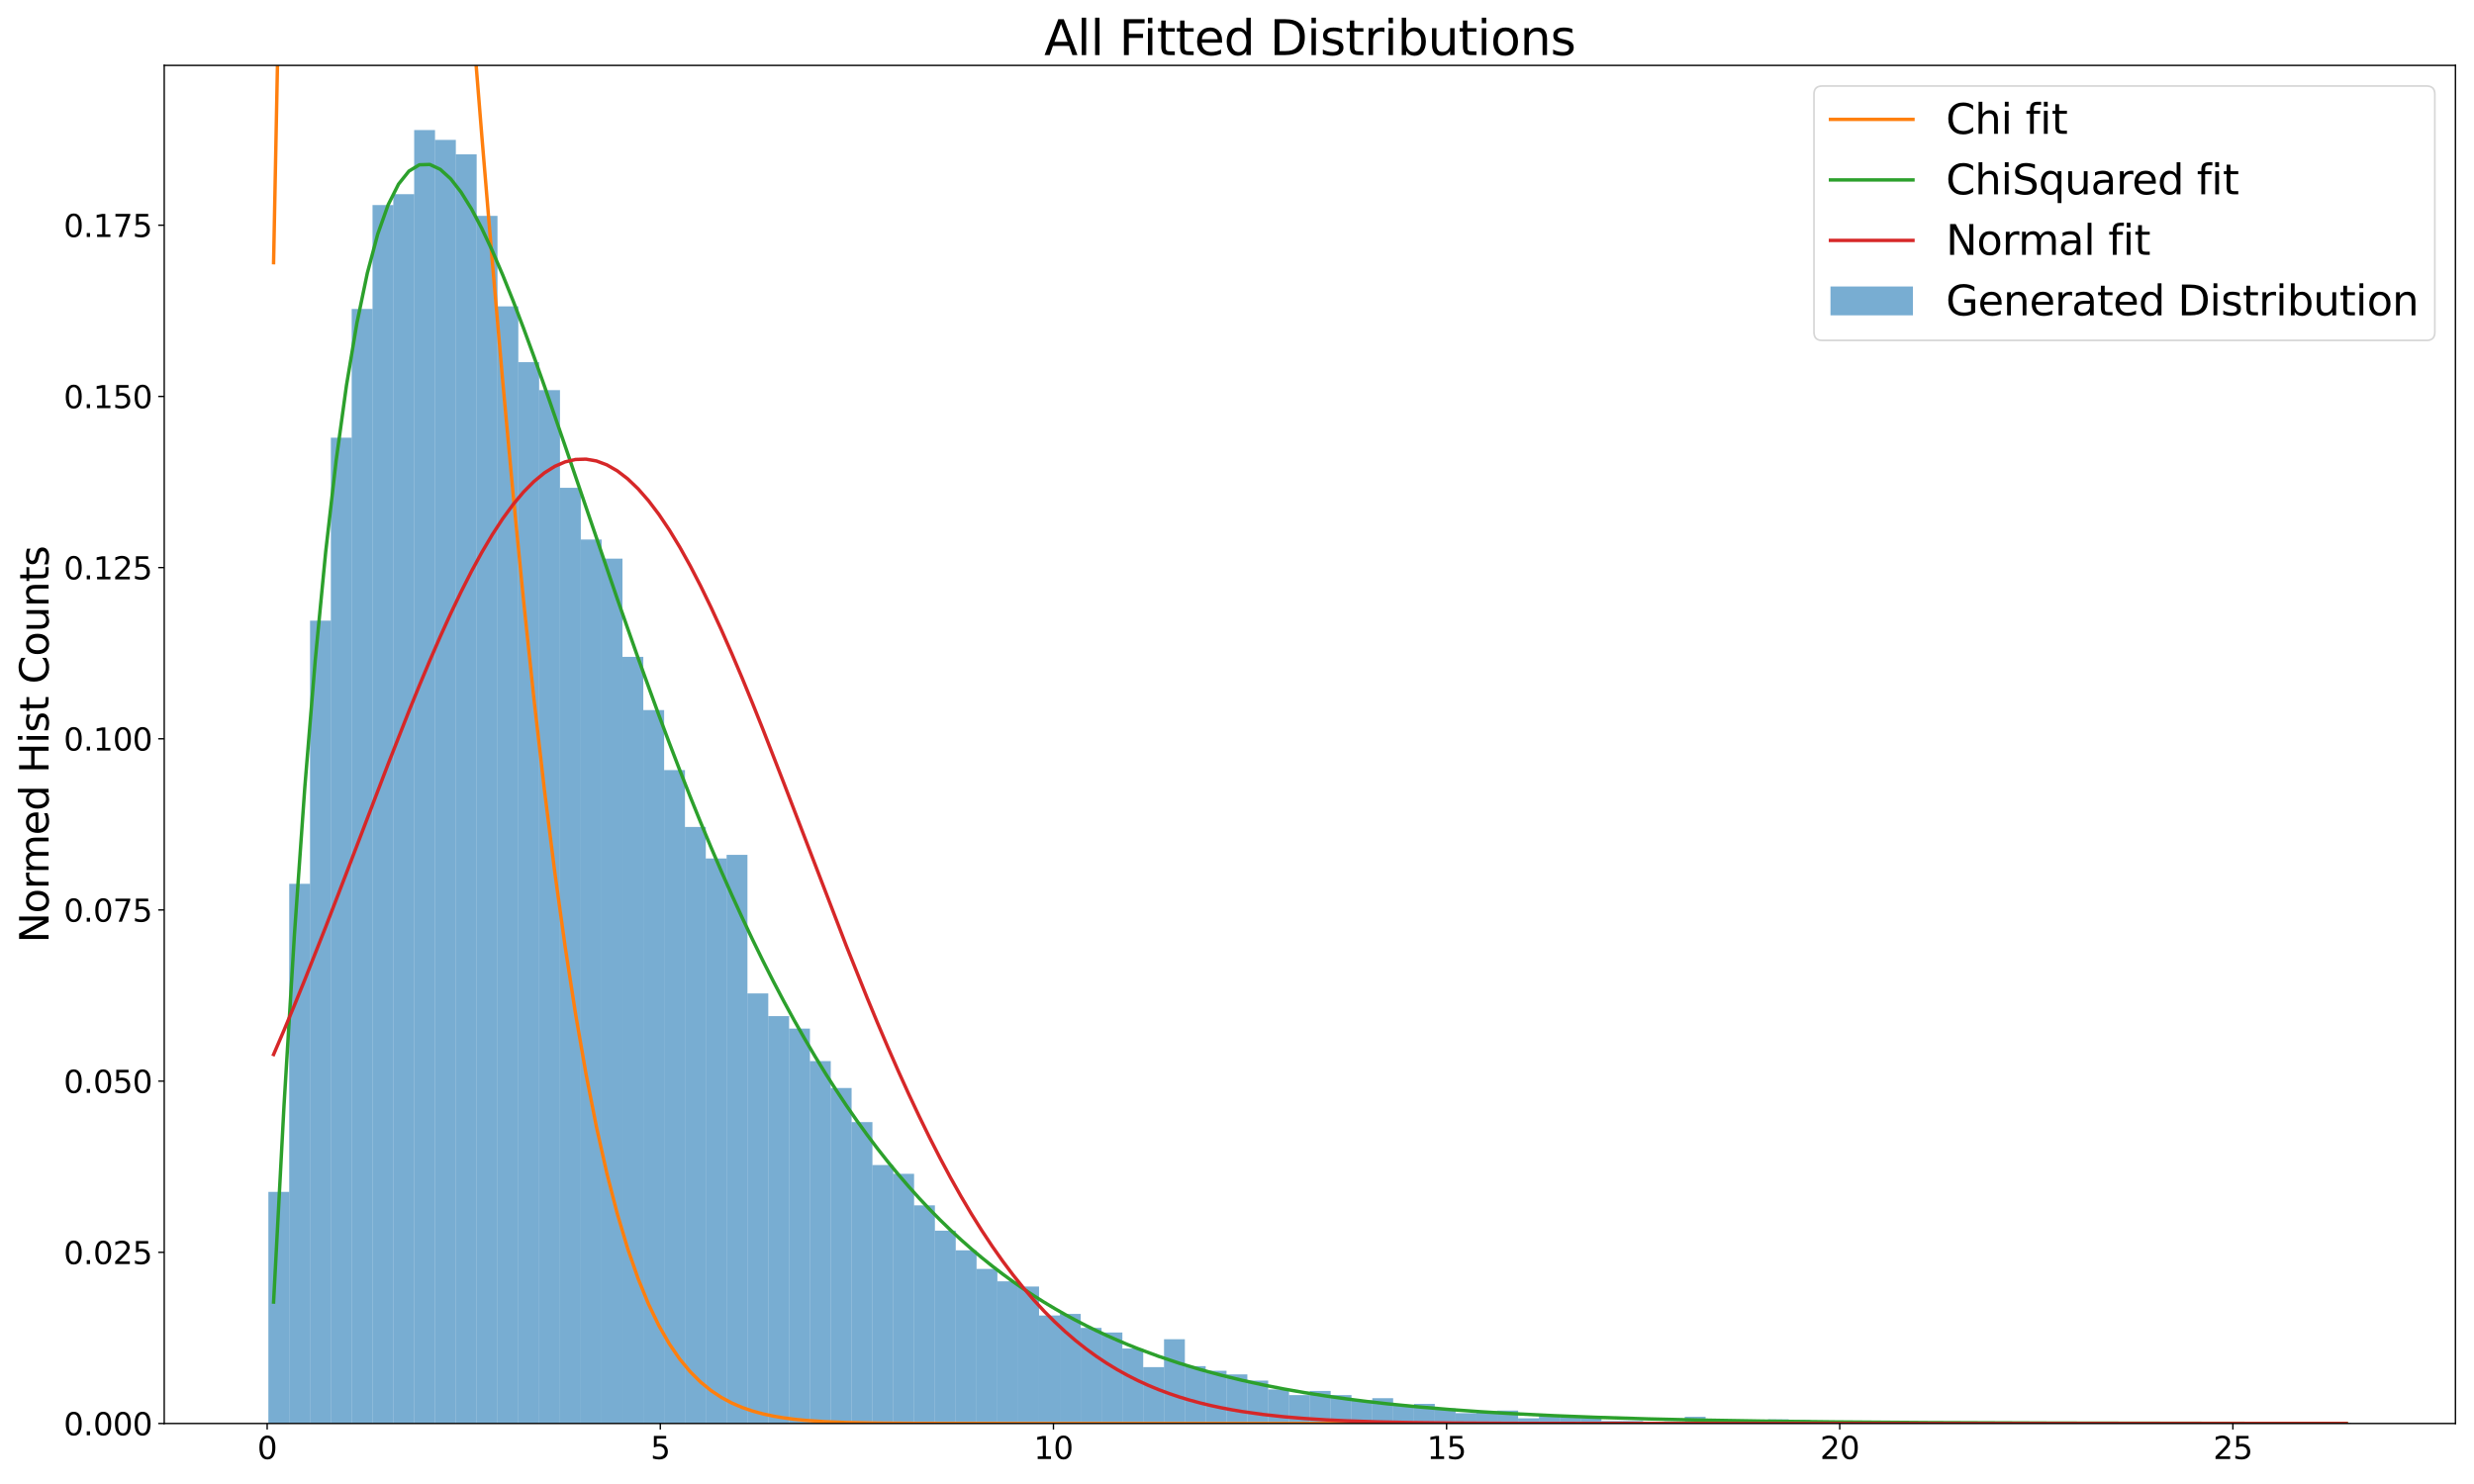 <?xml version="1.0" encoding="utf-8" standalone="no"?>
<!DOCTYPE svg PUBLIC "-//W3C//DTD SVG 1.1//EN"
  "http://www.w3.org/Graphics/SVG/1.1/DTD/svg11.dtd">
<svg height="864pt" version="1.1" viewBox="0 0 1440 864" width="1440pt" xmlns="http://www.w3.org/2000/svg" xmlns:xlink="http://www.w3.org/1999/xlink">
 <defs>
  <style type="text/css">*{stroke-linecap:butt;stroke-linejoin:round;}</style>
 </defs>
 <g id="figure_1">
  <g id="patch_1">
   <path d="M 0 864 
L 1440 864 
L 1440 0 
L 0 0 
z
" style="fill:#ffffff;"/>
  </g>
  <g id="axes_1">
   <g id="patch_2">
    <path d="M 95.59 828.779 
L 1429.2 828.779 
L 1429.2 38.076 
L 95.59 38.076 
z
" style="fill:#ffffff;"/>
   </g>
   <g id="patch_3">
    <path clip-path="url(#pb90d2d8efc)" d="M 156.209 828.779 
L 168.333 828.779 
L 168.333 693.94 
L 156.209 693.94 
z
" style="fill:#1f77b4;opacity:0.6;"/>
   </g>
   <g id="patch_4">
    <path clip-path="url(#pb90d2d8efc)" d="M 168.333 828.779 
L 180.456 828.779 
L 180.456 514.557 
L 168.333 514.557 
z
" style="fill:#1f77b4;opacity:0.6;"/>
   </g>
   <g id="patch_5">
    <path clip-path="url(#pb90d2d8efc)" d="M 180.456 828.779 
L 192.58 828.779 
L 192.58 361.358 
L 180.456 361.358 
z
" style="fill:#1f77b4;opacity:0.6;"/>
   </g>
   <g id="patch_6">
    <path clip-path="url(#pb90d2d8efc)" d="M 192.58 828.779 
L 204.704 828.779 
L 204.704 254.811 
L 192.58 254.811 
z
" style="fill:#1f77b4;opacity:0.6;"/>
   </g>
   <g id="patch_7">
    <path clip-path="url(#pb90d2d8efc)" d="M 204.704 828.779 
L 216.828 828.779 
L 216.828 179.867 
L 204.704 179.867 
z
" style="fill:#1f77b4;opacity:0.6;"/>
   </g>
   <g id="patch_8">
    <path clip-path="url(#pb90d2d8efc)" d="M 216.828 828.779 
L 228.951 828.779 
L 228.951 119.37 
L 216.828 119.37 
z
" style="fill:#1f77b4;opacity:0.6;"/>
   </g>
   <g id="patch_9">
    <path clip-path="url(#pb90d2d8efc)" d="M 228.951 828.779 
L 241.075 828.779 
L 241.075 113.05 
L 228.951 113.05 
z
" style="fill:#1f77b4;opacity:0.6;"/>
   </g>
   <g id="patch_10">
    <path clip-path="url(#pb90d2d8efc)" d="M 241.075 828.779 
L 253.199 828.779 
L 253.199 75.728 
L 241.075 75.728 
z
" style="fill:#1f77b4;opacity:0.6;"/>
   </g>
   <g id="patch_11">
    <path clip-path="url(#pb90d2d8efc)" d="M 253.199 828.779 
L 265.322 828.779 
L 265.322 81.447 
L 253.199 81.447 
z
" style="fill:#1f77b4;opacity:0.6;"/>
   </g>
   <g id="patch_12">
    <path clip-path="url(#pb90d2d8efc)" d="M 265.322 828.779 
L 277.446 828.779 
L 277.446 89.874 
L 265.322 89.874 
z
" style="fill:#1f77b4;opacity:0.6;"/>
   </g>
   <g id="patch_13">
    <path clip-path="url(#pb90d2d8efc)" d="M 277.446 828.779 
L 289.57 828.779 
L 289.57 125.691 
L 277.446 125.691 
z
" style="fill:#1f77b4;opacity:0.6;"/>
   </g>
   <g id="patch_14">
    <path clip-path="url(#pb90d2d8efc)" d="M 289.57 828.779 
L 301.694 828.779 
L 301.694 178.362 
L 289.57 178.362 
z
" style="fill:#1f77b4;opacity:0.6;"/>
   </g>
   <g id="patch_15">
    <path clip-path="url(#pb90d2d8efc)" d="M 301.694 828.779 
L 313.817 828.779 
L 313.817 210.868 
L 301.694 210.868 
z
" style="fill:#1f77b4;opacity:0.6;"/>
   </g>
   <g id="patch_16">
    <path clip-path="url(#pb90d2d8efc)" d="M 313.817 828.779 
L 325.941 828.779 
L 325.941 227.121 
L 313.817 227.121 
z
" style="fill:#1f77b4;opacity:0.6;"/>
   </g>
   <g id="patch_17">
    <path clip-path="url(#pb90d2d8efc)" d="M 325.941 828.779 
L 338.065 828.779 
L 338.065 284.006 
L 325.941 284.006 
z
" style="fill:#1f77b4;opacity:0.6;"/>
   </g>
   <g id="patch_18">
    <path clip-path="url(#pb90d2d8efc)" d="M 338.065 828.779 
L 350.189 828.779 
L 350.189 314.104 
L 338.065 314.104 
z
" style="fill:#1f77b4;opacity:0.6;"/>
   </g>
   <g id="patch_19">
    <path clip-path="url(#pb90d2d8efc)" d="M 350.189 828.779 
L 362.312 828.779 
L 362.312 325.24 
L 350.189 325.24 
z
" style="fill:#1f77b4;opacity:0.6;"/>
   </g>
   <g id="patch_20">
    <path clip-path="url(#pb90d2d8efc)" d="M 362.312 828.779 
L 374.436 828.779 
L 374.436 382.426 
L 362.312 382.426 
z
" style="fill:#1f77b4;opacity:0.6;"/>
   </g>
   <g id="patch_21">
    <path clip-path="url(#pb90d2d8efc)" d="M 374.436 828.779 
L 386.56 828.779 
L 386.56 413.427 
L 374.436 413.427 
z
" style="fill:#1f77b4;opacity:0.6;"/>
   </g>
   <g id="patch_22">
    <path clip-path="url(#pb90d2d8efc)" d="M 386.56 828.779 
L 398.683 828.779 
L 398.683 448.341 
L 386.56 448.341 
z
" style="fill:#1f77b4;opacity:0.6;"/>
   </g>
   <g id="patch_23">
    <path clip-path="url(#pb90d2d8efc)" d="M 398.683 828.779 
L 410.807 828.779 
L 410.807 481.449 
L 398.683 481.449 
z
" style="fill:#1f77b4;opacity:0.6;"/>
   </g>
   <g id="patch_24">
    <path clip-path="url(#pb90d2d8efc)" d="M 410.807 828.779 
L 422.931 828.779 
L 422.931 499.809 
L 410.807 499.809 
z
" style="fill:#1f77b4;opacity:0.6;"/>
   </g>
   <g id="patch_25">
    <path clip-path="url(#pb90d2d8efc)" d="M 422.931 828.779 
L 435.055 828.779 
L 435.055 497.702 
L 422.931 497.702 
z
" style="fill:#1f77b4;opacity:0.6;"/>
   </g>
   <g id="patch_26">
    <path clip-path="url(#pb90d2d8efc)" d="M 435.055 828.779 
L 447.178 828.779 
L 447.178 578.364 
L 435.055 578.364 
z
" style="fill:#1f77b4;opacity:0.6;"/>
   </g>
   <g id="patch_27">
    <path clip-path="url(#pb90d2d8efc)" d="M 447.178 828.779 
L 459.302 828.779 
L 459.302 591.607 
L 447.178 591.607 
z
" style="fill:#1f77b4;opacity:0.6;"/>
   </g>
   <g id="patch_28">
    <path clip-path="url(#pb90d2d8efc)" d="M 459.302 828.779 
L 471.426 828.779 
L 471.426 598.831 
L 459.302 598.831 
z
" style="fill:#1f77b4;opacity:0.6;"/>
   </g>
   <g id="patch_29">
    <path clip-path="url(#pb90d2d8efc)" d="M 471.426 828.779 
L 483.549 828.779 
L 483.549 617.793 
L 471.426 617.793 
z
" style="fill:#1f77b4;opacity:0.6;"/>
   </g>
   <g id="patch_30">
    <path clip-path="url(#pb90d2d8efc)" d="M 483.549 828.779 
L 495.673 828.779 
L 495.673 633.444 
L 483.549 633.444 
z
" style="fill:#1f77b4;opacity:0.6;"/>
   </g>
   <g id="patch_31">
    <path clip-path="url(#pb90d2d8efc)" d="M 495.673 828.779 
L 507.797 828.779 
L 507.797 653.308 
L 495.673 653.308 
z
" style="fill:#1f77b4;opacity:0.6;"/>
   </g>
   <g id="patch_32">
    <path clip-path="url(#pb90d2d8efc)" d="M 507.797 828.779 
L 519.921 828.779 
L 519.921 678.29 
L 507.797 678.29 
z
" style="fill:#1f77b4;opacity:0.6;"/>
   </g>
   <g id="patch_33">
    <path clip-path="url(#pb90d2d8efc)" d="M 519.921 828.779 
L 532.044 828.779 
L 532.044 683.406 
L 519.921 683.406 
z
" style="fill:#1f77b4;opacity:0.6;"/>
   </g>
   <g id="patch_34">
    <path clip-path="url(#pb90d2d8efc)" d="M 532.044 828.779 
L 544.168 828.779 
L 544.168 701.766 
L 532.044 701.766 
z
" style="fill:#1f77b4;opacity:0.6;"/>
   </g>
   <g id="patch_35">
    <path clip-path="url(#pb90d2d8efc)" d="M 544.168 828.779 
L 556.292 828.779 
L 556.292 716.514 
L 544.168 716.514 
z
" style="fill:#1f77b4;opacity:0.6;"/>
   </g>
   <g id="patch_36">
    <path clip-path="url(#pb90d2d8efc)" d="M 556.292 828.779 
L 568.416 828.779 
L 568.416 727.951 
L 556.292 727.951 
z
" style="fill:#1f77b4;opacity:0.6;"/>
   </g>
   <g id="patch_37">
    <path clip-path="url(#pb90d2d8efc)" d="M 568.416 828.779 
L 580.539 828.779 
L 580.539 738.786 
L 568.416 738.786 
z
" style="fill:#1f77b4;opacity:0.6;"/>
   </g>
   <g id="patch_38">
    <path clip-path="url(#pb90d2d8efc)" d="M 580.539 828.779 
L 592.663 828.779 
L 592.663 746.01 
L 580.539 746.01 
z
" style="fill:#1f77b4;opacity:0.6;"/>
   </g>
   <g id="patch_39">
    <path clip-path="url(#pb90d2d8efc)" d="M 592.663 828.779 
L 604.787 828.779 
L 604.787 749.02 
L 592.663 749.02 
z
" style="fill:#1f77b4;opacity:0.6;"/>
   </g>
   <g id="patch_40">
    <path clip-path="url(#pb90d2d8efc)" d="M 604.787 828.779 
L 616.91 828.779 
L 616.91 765.875 
L 604.787 765.875 
z
" style="fill:#1f77b4;opacity:0.6;"/>
   </g>
   <g id="patch_41">
    <path clip-path="url(#pb90d2d8efc)" d="M 616.91 828.779 
L 629.034 828.779 
L 629.034 764.972 
L 616.91 764.972 
z
" style="fill:#1f77b4;opacity:0.6;"/>
   </g>
   <g id="patch_42">
    <path clip-path="url(#pb90d2d8efc)" d="M 629.034 828.779 
L 641.158 828.779 
L 641.158 773.098 
L 629.034 773.098 
z
" style="fill:#1f77b4;opacity:0.6;"/>
   </g>
   <g id="patch_43">
    <path clip-path="url(#pb90d2d8efc)" d="M 641.158 828.779 
L 653.282 828.779 
L 653.282 775.807 
L 641.158 775.807 
z
" style="fill:#1f77b4;opacity:0.6;"/>
   </g>
   <g id="patch_44">
    <path clip-path="url(#pb90d2d8efc)" d="M 653.282 828.779 
L 665.405 828.779 
L 665.405 785.137 
L 653.282 785.137 
z
" style="fill:#1f77b4;opacity:0.6;"/>
   </g>
   <g id="patch_45">
    <path clip-path="url(#pb90d2d8efc)" d="M 665.405 828.779 
L 677.529 828.779 
L 677.529 795.973 
L 665.405 795.973 
z
" style="fill:#1f77b4;opacity:0.6;"/>
   </g>
   <g id="patch_46">
    <path clip-path="url(#pb90d2d8efc)" d="M 677.529 828.779 
L 689.653 828.779 
L 689.653 779.72 
L 677.529 779.72 
z
" style="fill:#1f77b4;opacity:0.6;"/>
   </g>
   <g id="patch_47">
    <path clip-path="url(#pb90d2d8efc)" d="M 689.653 828.779 
L 701.777 828.779 
L 701.777 795.371 
L 689.653 795.371 
z
" style="fill:#1f77b4;opacity:0.6;"/>
   </g>
   <g id="patch_48">
    <path clip-path="url(#pb90d2d8efc)" d="M 701.777 828.779 
L 713.9 828.779 
L 713.9 798.079 
L 701.777 798.079 
z
" style="fill:#1f77b4;opacity:0.6;"/>
   </g>
   <g id="patch_49">
    <path clip-path="url(#pb90d2d8efc)" d="M 713.9 828.779 
L 726.024 828.779 
L 726.024 800.186 
L 713.9 800.186 
z
" style="fill:#1f77b4;opacity:0.6;"/>
   </g>
   <g id="patch_50">
    <path clip-path="url(#pb90d2d8efc)" d="M 726.024 828.779 
L 738.148 828.779 
L 738.148 803.798 
L 726.024 803.798 
z
" style="fill:#1f77b4;opacity:0.6;"/>
   </g>
   <g id="patch_51">
    <path clip-path="url(#pb90d2d8efc)" d="M 738.148 828.779 
L 750.271 828.779 
L 750.271 808.915 
L 738.148 808.915 
z
" style="fill:#1f77b4;opacity:0.6;"/>
   </g>
   <g id="patch_52">
    <path clip-path="url(#pb90d2d8efc)" d="M 750.271 828.779 
L 762.395 828.779 
L 762.395 812.225 
L 750.271 812.225 
z
" style="fill:#1f77b4;opacity:0.6;"/>
   </g>
   <g id="patch_53">
    <path clip-path="url(#pb90d2d8efc)" d="M 762.395 828.779 
L 774.519 828.779 
L 774.519 809.818 
L 762.395 809.818 
z
" style="fill:#1f77b4;opacity:0.6;"/>
   </g>
   <g id="patch_54">
    <path clip-path="url(#pb90d2d8efc)" d="M 774.519 828.779 
L 786.643 828.779 
L 786.643 812.225 
L 774.519 812.225 
z
" style="fill:#1f77b4;opacity:0.6;"/>
   </g>
   <g id="patch_55">
    <path clip-path="url(#pb90d2d8efc)" d="M 786.643 828.779 
L 798.766 828.779 
L 798.766 815.235 
L 786.643 815.235 
z
" style="fill:#1f77b4;opacity:0.6;"/>
   </g>
   <g id="patch_56">
    <path clip-path="url(#pb90d2d8efc)" d="M 798.766 828.779 
L 810.89 828.779 
L 810.89 814.031 
L 798.766 814.031 
z
" style="fill:#1f77b4;opacity:0.6;"/>
   </g>
   <g id="patch_57">
    <path clip-path="url(#pb90d2d8efc)" d="M 810.89 828.779 
L 823.014 828.779 
L 823.014 817.944 
L 810.89 817.944 
z
" style="fill:#1f77b4;opacity:0.6;"/>
   </g>
   <g id="patch_58">
    <path clip-path="url(#pb90d2d8efc)" d="M 823.014 828.779 
L 835.138 828.779 
L 835.138 817.342 
L 823.014 817.342 
z
" style="fill:#1f77b4;opacity:0.6;"/>
   </g>
   <g id="patch_59">
    <path clip-path="url(#pb90d2d8efc)" d="M 835.138 828.779 
L 847.261 828.779 
L 847.261 820.051 
L 835.138 820.051 
z
" style="fill:#1f77b4;opacity:0.6;"/>
   </g>
   <g id="patch_60">
    <path clip-path="url(#pb90d2d8efc)" d="M 847.261 828.779 
L 859.385 828.779 
L 859.385 822.76 
L 847.261 822.76 
z
" style="fill:#1f77b4;opacity:0.6;"/>
   </g>
   <g id="patch_61">
    <path clip-path="url(#pb90d2d8efc)" d="M 859.385 828.779 
L 871.509 828.779 
L 871.509 821.556 
L 859.385 821.556 
z
" style="fill:#1f77b4;opacity:0.6;"/>
   </g>
   <g id="patch_62">
    <path clip-path="url(#pb90d2d8efc)" d="M 871.509 828.779 
L 883.632 828.779 
L 883.632 821.255 
L 871.509 821.255 
z
" style="fill:#1f77b4;opacity:0.6;"/>
   </g>
   <g id="patch_63">
    <path clip-path="url(#pb90d2d8efc)" d="M 883.632 828.779 
L 895.756 828.779 
L 895.756 825.77 
L 883.632 825.77 
z
" style="fill:#1f77b4;opacity:0.6;"/>
   </g>
   <g id="patch_64">
    <path clip-path="url(#pb90d2d8efc)" d="M 895.756 828.779 
L 907.88 828.779 
L 907.88 824.867 
L 895.756 824.867 
z
" style="fill:#1f77b4;opacity:0.6;"/>
   </g>
   <g id="patch_65">
    <path clip-path="url(#pb90d2d8efc)" d="M 907.88 828.779 
L 920.004 828.779 
L 920.004 825.168 
L 907.88 825.168 
z
" style="fill:#1f77b4;opacity:0.6;"/>
   </g>
   <g id="patch_66">
    <path clip-path="url(#pb90d2d8efc)" d="M 920.004 828.779 
L 932.127 828.779 
L 932.127 825.469 
L 920.004 825.469 
z
" style="fill:#1f77b4;opacity:0.6;"/>
   </g>
   <g id="patch_67">
    <path clip-path="url(#pb90d2d8efc)" d="M 932.127 828.779 
L 944.251 828.779 
L 944.251 827.274 
L 932.127 827.274 
z
" style="fill:#1f77b4;opacity:0.6;"/>
   </g>
   <g id="patch_68">
    <path clip-path="url(#pb90d2d8efc)" d="M 944.251 828.779 
L 956.375 828.779 
L 956.375 827.274 
L 944.251 827.274 
z
" style="fill:#1f77b4;opacity:0.6;"/>
   </g>
   <g id="patch_69">
    <path clip-path="url(#pb90d2d8efc)" d="M 956.375 828.779 
L 968.498 828.779 
L 968.498 827.876 
L 956.375 827.876 
z
" style="fill:#1f77b4;opacity:0.6;"/>
   </g>
   <g id="patch_70">
    <path clip-path="url(#pb90d2d8efc)" d="M 968.498 828.779 
L 980.622 828.779 
L 980.622 827.575 
L 968.498 827.575 
z
" style="fill:#1f77b4;opacity:0.6;"/>
   </g>
   <g id="patch_71">
    <path clip-path="url(#pb90d2d8efc)" d="M 980.622 828.779 
L 992.746 828.779 
L 992.746 824.867 
L 980.622 824.867 
z
" style="fill:#1f77b4;opacity:0.6;"/>
   </g>
   <g id="patch_72">
    <path clip-path="url(#pb90d2d8efc)" d="M 992.746 828.779 
L 1004.87 828.779 
L 1004.87 826.372 
L 992.746 826.372 
z
" style="fill:#1f77b4;opacity:0.6;"/>
   </g>
   <g id="patch_73">
    <path clip-path="url(#pb90d2d8efc)" d="M 1004.87 828.779 
L 1016.993 828.779 
L 1016.993 826.673 
L 1004.87 826.673 
z
" style="fill:#1f77b4;opacity:0.6;"/>
   </g>
   <g id="patch_74">
    <path clip-path="url(#pb90d2d8efc)" d="M 1016.993 828.779 
L 1029.117 828.779 
L 1029.117 826.973 
L 1016.993 826.973 
z
" style="fill:#1f77b4;opacity:0.6;"/>
   </g>
   <g id="patch_75">
    <path clip-path="url(#pb90d2d8efc)" d="M 1029.117 828.779 
L 1041.241 828.779 
L 1041.241 826.372 
L 1029.117 826.372 
z
" style="fill:#1f77b4;opacity:0.6;"/>
   </g>
   <g id="patch_76">
    <path clip-path="url(#pb90d2d8efc)" d="M 1041.241 828.779 
L 1053.365 828.779 
L 1053.365 826.673 
L 1041.241 826.673 
z
" style="fill:#1f77b4;opacity:0.6;"/>
   </g>
   <g id="patch_77">
    <path clip-path="url(#pb90d2d8efc)" d="M 1053.365 828.779 
L 1065.488 828.779 
L 1065.488 827.876 
L 1053.365 827.876 
z
" style="fill:#1f77b4;opacity:0.6;"/>
   </g>
   <g id="patch_78">
    <path clip-path="url(#pb90d2d8efc)" d="M 1065.488 828.779 
L 1077.612 828.779 
L 1077.612 827.575 
L 1065.488 827.575 
z
" style="fill:#1f77b4;opacity:0.6;"/>
   </g>
   <g id="patch_79">
    <path clip-path="url(#pb90d2d8efc)" d="M 1077.612 828.779 
L 1089.736 828.779 
L 1089.736 828.478 
L 1077.612 828.478 
z
" style="fill:#1f77b4;opacity:0.6;"/>
   </g>
   <g id="patch_80">
    <path clip-path="url(#pb90d2d8efc)" d="M 1089.736 828.779 
L 1101.859 828.779 
L 1101.859 827.876 
L 1089.736 827.876 
z
" style="fill:#1f77b4;opacity:0.6;"/>
   </g>
   <g id="patch_81">
    <path clip-path="url(#pb90d2d8efc)" d="M 1101.859 828.779 
L 1113.983 828.779 
L 1113.983 827.876 
L 1101.859 827.876 
z
" style="fill:#1f77b4;opacity:0.6;"/>
   </g>
   <g id="patch_82">
    <path clip-path="url(#pb90d2d8efc)" d="M 1113.983 828.779 
L 1126.107 828.779 
L 1126.107 828.779 
L 1113.983 828.779 
z
" style="fill:#1f77b4;opacity:0.6;"/>
   </g>
   <g id="patch_83">
    <path clip-path="url(#pb90d2d8efc)" d="M 1126.107 828.779 
L 1138.231 828.779 
L 1138.231 828.478 
L 1126.107 828.478 
z
" style="fill:#1f77b4;opacity:0.6;"/>
   </g>
   <g id="patch_84">
    <path clip-path="url(#pb90d2d8efc)" d="M 1138.231 828.779 
L 1150.354 828.779 
L 1150.354 827.876 
L 1138.231 827.876 
z
" style="fill:#1f77b4;opacity:0.6;"/>
   </g>
   <g id="patch_85">
    <path clip-path="url(#pb90d2d8efc)" d="M 1150.354 828.779 
L 1162.478 828.779 
L 1162.478 828.478 
L 1150.354 828.478 
z
" style="fill:#1f77b4;opacity:0.6;"/>
   </g>
   <g id="patch_86">
    <path clip-path="url(#pb90d2d8efc)" d="M 1162.478 828.779 
L 1174.602 828.779 
L 1174.602 828.779 
L 1162.478 828.779 
z
" style="fill:#1f77b4;opacity:0.6;"/>
   </g>
   <g id="patch_87">
    <path clip-path="url(#pb90d2d8efc)" d="M 1174.602 828.779 
L 1186.726 828.779 
L 1186.726 828.478 
L 1174.602 828.478 
z
" style="fill:#1f77b4;opacity:0.6;"/>
   </g>
   <g id="patch_88">
    <path clip-path="url(#pb90d2d8efc)" d="M 1186.726 828.779 
L 1198.849 828.779 
L 1198.849 828.779 
L 1186.726 828.779 
z
" style="fill:#1f77b4;opacity:0.6;"/>
   </g>
   <g id="patch_89">
    <path clip-path="url(#pb90d2d8efc)" d="M 1198.849 828.779 
L 1210.973 828.779 
L 1210.973 828.779 
L 1198.849 828.779 
z
" style="fill:#1f77b4;opacity:0.6;"/>
   </g>
   <g id="patch_90">
    <path clip-path="url(#pb90d2d8efc)" d="M 1210.973 828.779 
L 1223.097 828.779 
L 1223.097 828.478 
L 1210.973 828.478 
z
" style="fill:#1f77b4;opacity:0.6;"/>
   </g>
   <g id="patch_91">
    <path clip-path="url(#pb90d2d8efc)" d="M 1223.097 828.779 
L 1235.22 828.779 
L 1235.22 828.478 
L 1223.097 828.478 
z
" style="fill:#1f77b4;opacity:0.6;"/>
   </g>
   <g id="patch_92">
    <path clip-path="url(#pb90d2d8efc)" d="M 1235.22 828.779 
L 1247.344 828.779 
L 1247.344 828.478 
L 1235.22 828.478 
z
" style="fill:#1f77b4;opacity:0.6;"/>
   </g>
   <g id="patch_93">
    <path clip-path="url(#pb90d2d8efc)" d="M 1247.344 828.779 
L 1259.468 828.779 
L 1259.468 828.779 
L 1247.344 828.779 
z
" style="fill:#1f77b4;opacity:0.6;"/>
   </g>
   <g id="patch_94">
    <path clip-path="url(#pb90d2d8efc)" d="M 1259.468 828.779 
L 1271.592 828.779 
L 1271.592 828.779 
L 1259.468 828.779 
z
" style="fill:#1f77b4;opacity:0.6;"/>
   </g>
   <g id="patch_95">
    <path clip-path="url(#pb90d2d8efc)" d="M 1271.592 828.779 
L 1283.715 828.779 
L 1283.715 828.779 
L 1271.592 828.779 
z
" style="fill:#1f77b4;opacity:0.6;"/>
   </g>
   <g id="patch_96">
    <path clip-path="url(#pb90d2d8efc)" d="M 1283.715 828.779 
L 1295.839 828.779 
L 1295.839 828.779 
L 1283.715 828.779 
z
" style="fill:#1f77b4;opacity:0.6;"/>
   </g>
   <g id="patch_97">
    <path clip-path="url(#pb90d2d8efc)" d="M 1295.839 828.779 
L 1307.963 828.779 
L 1307.963 828.478 
L 1295.839 828.478 
z
" style="fill:#1f77b4;opacity:0.6;"/>
   </g>
   <g id="patch_98">
    <path clip-path="url(#pb90d2d8efc)" d="M 1307.963 828.779 
L 1320.086 828.779 
L 1320.086 828.779 
L 1307.963 828.779 
z
" style="fill:#1f77b4;opacity:0.6;"/>
   </g>
   <g id="patch_99">
    <path clip-path="url(#pb90d2d8efc)" d="M 1320.086 828.779 
L 1332.21 828.779 
L 1332.21 828.779 
L 1320.086 828.779 
z
" style="fill:#1f77b4;opacity:0.6;"/>
   </g>
   <g id="patch_100">
    <path clip-path="url(#pb90d2d8efc)" d="M 1332.21 828.779 
L 1344.334 828.779 
L 1344.334 828.779 
L 1332.21 828.779 
z
" style="fill:#1f77b4;opacity:0.6;"/>
   </g>
   <g id="patch_101">
    <path clip-path="url(#pb90d2d8efc)" d="M 1344.334 828.779 
L 1356.458 828.779 
L 1356.458 828.779 
L 1344.334 828.779 
z
" style="fill:#1f77b4;opacity:0.6;"/>
   </g>
   <g id="patch_102">
    <path clip-path="url(#pb90d2d8efc)" d="M 1356.458 828.779 
L 1368.581 828.779 
L 1368.581 828.478 
L 1356.458 828.478 
z
" style="fill:#1f77b4;opacity:0.6;"/>
   </g>
   <g id="matplotlib.axis_1">
    <g id="xtick_1">
     <g id="line2d_1">
      <defs>
       <path d="M 0 0 
L 0 3.5 
" id="mca9fc4b7a8" style="stroke:#000000;stroke-width:0.8;"/>
      </defs>
      <g>
       <use style="stroke:#000000;stroke-width:0.8;" x="155.504" xlink:href="#mca9fc4b7a8" y="828.779"/>
      </g>
     </g>
     <g id="text_1">
      <!-- 0 -->
      <g transform="translate(149.778 849.457)scale(0.18 -0.18)">
       <defs>
        <path d="M 2034 4250 
Q 1547 4250 1301 3770 
Q 1056 3291 1056 2328 
Q 1056 1369 1301 889 
Q 1547 409 2034 409 
Q 2525 409 2770 889 
Q 3016 1369 3016 2328 
Q 3016 3291 2770 3770 
Q 2525 4250 2034 4250 
z
M 2034 4750 
Q 2819 4750 3233 4129 
Q 3647 3509 3647 2328 
Q 3647 1150 3233 529 
Q 2819 -91 2034 -91 
Q 1250 -91 836 529 
Q 422 1150 422 2328 
Q 422 3509 836 4129 
Q 1250 4750 2034 4750 
z
" id="DejaVuSans-30" transform="scale(0.016)"/>
       </defs>
       <use xlink:href="#DejaVuSans-30"/>
      </g>
     </g>
    </g>
    <g id="xtick_2">
     <g id="line2d_2">
      <g>
       <use style="stroke:#000000;stroke-width:0.8;" x="384.334" xlink:href="#mca9fc4b7a8" y="828.779"/>
      </g>
     </g>
     <g id="text_2">
      <!-- 5 -->
      <g transform="translate(378.608 849.457)scale(0.18 -0.18)">
       <defs>
        <path d="M 691 4666 
L 3169 4666 
L 3169 4134 
L 1269 4134 
L 1269 2991 
Q 1406 3038 1543 3061 
Q 1681 3084 1819 3084 
Q 2600 3084 3056 2656 
Q 3513 2228 3513 1497 
Q 3513 744 3044 326 
Q 2575 -91 1722 -91 
Q 1428 -91 1123 -41 
Q 819 9 494 109 
L 494 744 
Q 775 591 1075 516 
Q 1375 441 1709 441 
Q 2250 441 2565 725 
Q 2881 1009 2881 1497 
Q 2881 1984 2565 2268 
Q 2250 2553 1709 2553 
Q 1456 2553 1204 2497 
Q 953 2441 691 2322 
L 691 4666 
z
" id="DejaVuSans-35" transform="scale(0.016)"/>
       </defs>
       <use xlink:href="#DejaVuSans-35"/>
      </g>
     </g>
    </g>
    <g id="xtick_3">
     <g id="line2d_3">
      <g>
       <use style="stroke:#000000;stroke-width:0.8;" x="613.164" xlink:href="#mca9fc4b7a8" y="828.779"/>
      </g>
     </g>
     <g id="text_3">
      <!-- 10 -->
      <g transform="translate(601.711 849.457)scale(0.18 -0.18)">
       <defs>
        <path d="M 794 531 
L 1825 531 
L 1825 4091 
L 703 3866 
L 703 4441 
L 1819 4666 
L 2450 4666 
L 2450 531 
L 3481 531 
L 3481 0 
L 794 0 
L 794 531 
z
" id="DejaVuSans-31" transform="scale(0.016)"/>
       </defs>
       <use xlink:href="#DejaVuSans-31"/>
       <use x="63.623" xlink:href="#DejaVuSans-30"/>
      </g>
     </g>
    </g>
    <g id="xtick_4">
     <g id="line2d_4">
      <g>
       <use style="stroke:#000000;stroke-width:0.8;" x="841.994" xlink:href="#mca9fc4b7a8" y="828.779"/>
      </g>
     </g>
     <g id="text_4">
      <!-- 15 -->
      <g transform="translate(830.541 849.457)scale(0.18 -0.18)">
       <use xlink:href="#DejaVuSans-31"/>
       <use x="63.623" xlink:href="#DejaVuSans-35"/>
      </g>
     </g>
    </g>
    <g id="xtick_5">
     <g id="line2d_5">
      <g>
       <use style="stroke:#000000;stroke-width:0.8;" x="1070.823" xlink:href="#mca9fc4b7a8" y="828.779"/>
      </g>
     </g>
     <g id="text_5">
      <!-- 20 -->
      <g transform="translate(1059.371 849.457)scale(0.18 -0.18)">
       <defs>
        <path d="M 1228 531 
L 3431 531 
L 3431 0 
L 469 0 
L 469 531 
Q 828 903 1448 1529 
Q 2069 2156 2228 2338 
Q 2531 2678 2651 2914 
Q 2772 3150 2772 3378 
Q 2772 3750 2511 3984 
Q 2250 4219 1831 4219 
Q 1534 4219 1204 4116 
Q 875 4013 500 3803 
L 500 4441 
Q 881 4594 1212 4672 
Q 1544 4750 1819 4750 
Q 2544 4750 2975 4387 
Q 3406 4025 3406 3419 
Q 3406 3131 3298 2873 
Q 3191 2616 2906 2266 
Q 2828 2175 2409 1742 
Q 1991 1309 1228 531 
z
" id="DejaVuSans-32" transform="scale(0.016)"/>
       </defs>
       <use xlink:href="#DejaVuSans-32"/>
       <use x="63.623" xlink:href="#DejaVuSans-30"/>
      </g>
     </g>
    </g>
    <g id="xtick_6">
     <g id="line2d_6">
      <g>
       <use style="stroke:#000000;stroke-width:0.8;" x="1299.653" xlink:href="#mca9fc4b7a8" y="828.779"/>
      </g>
     </g>
     <g id="text_6">
      <!-- 25 -->
      <g transform="translate(1288.201 849.457)scale(0.18 -0.18)">
       <use xlink:href="#DejaVuSans-32"/>
       <use x="63.623" xlink:href="#DejaVuSans-35"/>
      </g>
     </g>
    </g>
   </g>
   <g id="matplotlib.axis_2">
    <g id="ytick_1">
     <g id="line2d_7">
      <defs>
       <path d="M 0 0 
L -3.5 0 
" id="m2beabfe188" style="stroke:#000000;stroke-width:0.8;"/>
      </defs>
      <g>
       <use style="stroke:#000000;stroke-width:0.8;" x="95.59" xlink:href="#m2beabfe188" y="828.779"/>
      </g>
     </g>
     <g id="text_7">
      <!-- 0.000 -->
      <g transform="translate(37.06 835.618)scale(0.18 -0.18)">
       <defs>
        <path d="M 684 794 
L 1344 794 
L 1344 0 
L 684 0 
L 684 794 
z
" id="DejaVuSans-2e" transform="scale(0.016)"/>
       </defs>
       <use xlink:href="#DejaVuSans-30"/>
       <use x="63.623" xlink:href="#DejaVuSans-2e"/>
       <use x="95.41" xlink:href="#DejaVuSans-30"/>
       <use x="159.033" xlink:href="#DejaVuSans-30"/>
       <use x="222.656" xlink:href="#DejaVuSans-30"/>
      </g>
     </g>
    </g>
    <g id="ytick_2">
     <g id="line2d_8">
      <g>
       <use style="stroke:#000000;stroke-width:0.8;" x="95.59" xlink:href="#m2beabfe188" y="729.115"/>
      </g>
     </g>
     <g id="text_8">
      <!-- 0.025 -->
      <g transform="translate(37.06 735.953)scale(0.18 -0.18)">
       <use xlink:href="#DejaVuSans-30"/>
       <use x="63.623" xlink:href="#DejaVuSans-2e"/>
       <use x="95.41" xlink:href="#DejaVuSans-30"/>
       <use x="159.033" xlink:href="#DejaVuSans-32"/>
       <use x="222.656" xlink:href="#DejaVuSans-35"/>
      </g>
     </g>
    </g>
    <g id="ytick_3">
     <g id="line2d_9">
      <g>
       <use style="stroke:#000000;stroke-width:0.8;" x="95.59" xlink:href="#m2beabfe188" y="629.45"/>
      </g>
     </g>
     <g id="text_9">
      <!-- 0.050 -->
      <g transform="translate(37.06 636.289)scale(0.18 -0.18)">
       <use xlink:href="#DejaVuSans-30"/>
       <use x="63.623" xlink:href="#DejaVuSans-2e"/>
       <use x="95.41" xlink:href="#DejaVuSans-30"/>
       <use x="159.033" xlink:href="#DejaVuSans-35"/>
       <use x="222.656" xlink:href="#DejaVuSans-30"/>
      </g>
     </g>
    </g>
    <g id="ytick_4">
     <g id="line2d_10">
      <g>
       <use style="stroke:#000000;stroke-width:0.8;" x="95.59" xlink:href="#m2beabfe188" y="529.786"/>
      </g>
     </g>
     <g id="text_10">
      <!-- 0.075 -->
      <g transform="translate(37.06 536.624)scale(0.18 -0.18)">
       <defs>
        <path d="M 525 4666 
L 3525 4666 
L 3525 4397 
L 1831 0 
L 1172 0 
L 2766 4134 
L 525 4134 
L 525 4666 
z
" id="DejaVuSans-37" transform="scale(0.016)"/>
       </defs>
       <use xlink:href="#DejaVuSans-30"/>
       <use x="63.623" xlink:href="#DejaVuSans-2e"/>
       <use x="95.41" xlink:href="#DejaVuSans-30"/>
       <use x="159.033" xlink:href="#DejaVuSans-37"/>
       <use x="222.656" xlink:href="#DejaVuSans-35"/>
      </g>
     </g>
    </g>
    <g id="ytick_5">
     <g id="line2d_11">
      <g>
       <use style="stroke:#000000;stroke-width:0.8;" x="95.59" xlink:href="#m2beabfe188" y="430.121"/>
      </g>
     </g>
     <g id="text_11">
      <!-- 0.100 -->
      <g transform="translate(37.06 436.96)scale(0.18 -0.18)">
       <use xlink:href="#DejaVuSans-30"/>
       <use x="63.623" xlink:href="#DejaVuSans-2e"/>
       <use x="95.41" xlink:href="#DejaVuSans-31"/>
       <use x="159.033" xlink:href="#DejaVuSans-30"/>
       <use x="222.656" xlink:href="#DejaVuSans-30"/>
      </g>
     </g>
    </g>
    <g id="ytick_6">
     <g id="line2d_12">
      <g>
       <use style="stroke:#000000;stroke-width:0.8;" x="95.59" xlink:href="#m2beabfe188" y="330.457"/>
      </g>
     </g>
     <g id="text_12">
      <!-- 0.125 -->
      <g transform="translate(37.06 337.295)scale(0.18 -0.18)">
       <use xlink:href="#DejaVuSans-30"/>
       <use x="63.623" xlink:href="#DejaVuSans-2e"/>
       <use x="95.41" xlink:href="#DejaVuSans-31"/>
       <use x="159.033" xlink:href="#DejaVuSans-32"/>
       <use x="222.656" xlink:href="#DejaVuSans-35"/>
      </g>
     </g>
    </g>
    <g id="ytick_7">
     <g id="line2d_13">
      <g>
       <use style="stroke:#000000;stroke-width:0.8;" x="95.59" xlink:href="#m2beabfe188" y="230.792"/>
      </g>
     </g>
     <g id="text_13">
      <!-- 0.150 -->
      <g transform="translate(37.06 237.631)scale(0.18 -0.18)">
       <use xlink:href="#DejaVuSans-30"/>
       <use x="63.623" xlink:href="#DejaVuSans-2e"/>
       <use x="95.41" xlink:href="#DejaVuSans-31"/>
       <use x="159.033" xlink:href="#DejaVuSans-35"/>
       <use x="222.656" xlink:href="#DejaVuSans-30"/>
      </g>
     </g>
    </g>
    <g id="ytick_8">
     <g id="line2d_14">
      <g>
       <use style="stroke:#000000;stroke-width:0.8;" x="95.59" xlink:href="#m2beabfe188" y="131.127"/>
      </g>
     </g>
     <g id="text_14">
      <!-- 0.175 -->
      <g transform="translate(37.06 137.966)scale(0.18 -0.18)">
       <use xlink:href="#DejaVuSans-30"/>
       <use x="63.623" xlink:href="#DejaVuSans-2e"/>
       <use x="95.41" xlink:href="#DejaVuSans-31"/>
       <use x="159.033" xlink:href="#DejaVuSans-37"/>
       <use x="222.656" xlink:href="#DejaVuSans-35"/>
      </g>
     </g>
    </g>
    <g id="text_15">
     <!-- Normed Hist Counts -->
     <g transform="translate(28.276 548.967)rotate(-90)scale(0.23 -0.23)">
      <defs>
       <path d="M 628 4666 
L 1478 4666 
L 3547 763 
L 3547 4666 
L 4159 4666 
L 4159 0 
L 3309 0 
L 1241 3903 
L 1241 0 
L 628 0 
L 628 4666 
z
" id="DejaVuSans-4e" transform="scale(0.016)"/>
       <path d="M 1959 3097 
Q 1497 3097 1228 2736 
Q 959 2375 959 1747 
Q 959 1119 1226 758 
Q 1494 397 1959 397 
Q 2419 397 2687 759 
Q 2956 1122 2956 1747 
Q 2956 2369 2687 2733 
Q 2419 3097 1959 3097 
z
M 1959 3584 
Q 2709 3584 3137 3096 
Q 3566 2609 3566 1747 
Q 3566 888 3137 398 
Q 2709 -91 1959 -91 
Q 1206 -91 779 398 
Q 353 888 353 1747 
Q 353 2609 779 3096 
Q 1206 3584 1959 3584 
z
" id="DejaVuSans-6f" transform="scale(0.016)"/>
       <path d="M 2631 2963 
Q 2534 3019 2420 3045 
Q 2306 3072 2169 3072 
Q 1681 3072 1420 2755 
Q 1159 2438 1159 1844 
L 1159 0 
L 581 0 
L 581 3500 
L 1159 3500 
L 1159 2956 
Q 1341 3275 1631 3429 
Q 1922 3584 2338 3584 
Q 2397 3584 2469 3576 
Q 2541 3569 2628 3553 
L 2631 2963 
z
" id="DejaVuSans-72" transform="scale(0.016)"/>
       <path d="M 3328 2828 
Q 3544 3216 3844 3400 
Q 4144 3584 4550 3584 
Q 5097 3584 5394 3201 
Q 5691 2819 5691 2113 
L 5691 0 
L 5113 0 
L 5113 2094 
Q 5113 2597 4934 2840 
Q 4756 3084 4391 3084 
Q 3944 3084 3684 2787 
Q 3425 2491 3425 1978 
L 3425 0 
L 2847 0 
L 2847 2094 
Q 2847 2600 2669 2842 
Q 2491 3084 2119 3084 
Q 1678 3084 1418 2786 
Q 1159 2488 1159 1978 
L 1159 0 
L 581 0 
L 581 3500 
L 1159 3500 
L 1159 2956 
Q 1356 3278 1631 3431 
Q 1906 3584 2284 3584 
Q 2666 3584 2933 3390 
Q 3200 3197 3328 2828 
z
" id="DejaVuSans-6d" transform="scale(0.016)"/>
       <path d="M 3597 1894 
L 3597 1613 
L 953 1613 
Q 991 1019 1311 708 
Q 1631 397 2203 397 
Q 2534 397 2845 478 
Q 3156 559 3463 722 
L 3463 178 
Q 3153 47 2828 -22 
Q 2503 -91 2169 -91 
Q 1331 -91 842 396 
Q 353 884 353 1716 
Q 353 2575 817 3079 
Q 1281 3584 2069 3584 
Q 2775 3584 3186 3129 
Q 3597 2675 3597 1894 
z
M 3022 2063 
Q 3016 2534 2758 2815 
Q 2500 3097 2075 3097 
Q 1594 3097 1305 2825 
Q 1016 2553 972 2059 
L 3022 2063 
z
" id="DejaVuSans-65" transform="scale(0.016)"/>
       <path d="M 2906 2969 
L 2906 4863 
L 3481 4863 
L 3481 0 
L 2906 0 
L 2906 525 
Q 2725 213 2448 61 
Q 2172 -91 1784 -91 
Q 1150 -91 751 415 
Q 353 922 353 1747 
Q 353 2572 751 3078 
Q 1150 3584 1784 3584 
Q 2172 3584 2448 3432 
Q 2725 3281 2906 2969 
z
M 947 1747 
Q 947 1113 1208 752 
Q 1469 391 1925 391 
Q 2381 391 2643 752 
Q 2906 1113 2906 1747 
Q 2906 2381 2643 2742 
Q 2381 3103 1925 3103 
Q 1469 3103 1208 2742 
Q 947 2381 947 1747 
z
" id="DejaVuSans-64" transform="scale(0.016)"/>
       <path id="DejaVuSans-20" transform="scale(0.016)"/>
       <path d="M 628 4666 
L 1259 4666 
L 1259 2753 
L 3553 2753 
L 3553 4666 
L 4184 4666 
L 4184 0 
L 3553 0 
L 3553 2222 
L 1259 2222 
L 1259 0 
L 628 0 
L 628 4666 
z
" id="DejaVuSans-48" transform="scale(0.016)"/>
       <path d="M 603 3500 
L 1178 3500 
L 1178 0 
L 603 0 
L 603 3500 
z
M 603 4863 
L 1178 4863 
L 1178 4134 
L 603 4134 
L 603 4863 
z
" id="DejaVuSans-69" transform="scale(0.016)"/>
       <path d="M 2834 3397 
L 2834 2853 
Q 2591 2978 2328 3040 
Q 2066 3103 1784 3103 
Q 1356 3103 1142 2972 
Q 928 2841 928 2578 
Q 928 2378 1081 2264 
Q 1234 2150 1697 2047 
L 1894 2003 
Q 2506 1872 2764 1633 
Q 3022 1394 3022 966 
Q 3022 478 2636 193 
Q 2250 -91 1575 -91 
Q 1294 -91 989 -36 
Q 684 19 347 128 
L 347 722 
Q 666 556 975 473 
Q 1284 391 1588 391 
Q 1994 391 2212 530 
Q 2431 669 2431 922 
Q 2431 1156 2273 1281 
Q 2116 1406 1581 1522 
L 1381 1569 
Q 847 1681 609 1914 
Q 372 2147 372 2553 
Q 372 3047 722 3315 
Q 1072 3584 1716 3584 
Q 2034 3584 2315 3537 
Q 2597 3491 2834 3397 
z
" id="DejaVuSans-73" transform="scale(0.016)"/>
       <path d="M 1172 4494 
L 1172 3500 
L 2356 3500 
L 2356 3053 
L 1172 3053 
L 1172 1153 
Q 1172 725 1289 603 
Q 1406 481 1766 481 
L 2356 481 
L 2356 0 
L 1766 0 
Q 1100 0 847 248 
Q 594 497 594 1153 
L 594 3053 
L 172 3053 
L 172 3500 
L 594 3500 
L 594 4494 
L 1172 4494 
z
" id="DejaVuSans-74" transform="scale(0.016)"/>
       <path d="M 4122 4306 
L 4122 3641 
Q 3803 3938 3442 4084 
Q 3081 4231 2675 4231 
Q 1875 4231 1450 3742 
Q 1025 3253 1025 2328 
Q 1025 1406 1450 917 
Q 1875 428 2675 428 
Q 3081 428 3442 575 
Q 3803 722 4122 1019 
L 4122 359 
Q 3791 134 3420 21 
Q 3050 -91 2638 -91 
Q 1578 -91 968 557 
Q 359 1206 359 2328 
Q 359 3453 968 4101 
Q 1578 4750 2638 4750 
Q 3056 4750 3426 4639 
Q 3797 4528 4122 4306 
z
" id="DejaVuSans-43" transform="scale(0.016)"/>
       <path d="M 544 1381 
L 544 3500 
L 1119 3500 
L 1119 1403 
Q 1119 906 1312 657 
Q 1506 409 1894 409 
Q 2359 409 2629 706 
Q 2900 1003 2900 1516 
L 2900 3500 
L 3475 3500 
L 3475 0 
L 2900 0 
L 2900 538 
Q 2691 219 2414 64 
Q 2138 -91 1772 -91 
Q 1169 -91 856 284 
Q 544 659 544 1381 
z
M 1991 3584 
L 1991 3584 
z
" id="DejaVuSans-75" transform="scale(0.016)"/>
       <path d="M 3513 2113 
L 3513 0 
L 2938 0 
L 2938 2094 
Q 2938 2591 2744 2837 
Q 2550 3084 2163 3084 
Q 1697 3084 1428 2787 
Q 1159 2491 1159 1978 
L 1159 0 
L 581 0 
L 581 3500 
L 1159 3500 
L 1159 2956 
Q 1366 3272 1645 3428 
Q 1925 3584 2291 3584 
Q 2894 3584 3203 3211 
Q 3513 2838 3513 2113 
z
" id="DejaVuSans-6e" transform="scale(0.016)"/>
      </defs>
      <use xlink:href="#DejaVuSans-4e"/>
      <use x="74.805" xlink:href="#DejaVuSans-6f"/>
      <use x="135.986" xlink:href="#DejaVuSans-72"/>
      <use x="175.35" xlink:href="#DejaVuSans-6d"/>
      <use x="272.762" xlink:href="#DejaVuSans-65"/>
      <use x="334.285" xlink:href="#DejaVuSans-64"/>
      <use x="397.762" xlink:href="#DejaVuSans-20"/>
      <use x="429.549" xlink:href="#DejaVuSans-48"/>
      <use x="504.744" xlink:href="#DejaVuSans-69"/>
      <use x="532.527" xlink:href="#DejaVuSans-73"/>
      <use x="584.627" xlink:href="#DejaVuSans-74"/>
      <use x="623.836" xlink:href="#DejaVuSans-20"/>
      <use x="655.623" xlink:href="#DejaVuSans-43"/>
      <use x="725.447" xlink:href="#DejaVuSans-6f"/>
      <use x="786.629" xlink:href="#DejaVuSans-75"/>
      <use x="850.008" xlink:href="#DejaVuSans-6e"/>
      <use x="913.387" xlink:href="#DejaVuSans-74"/>
      <use x="952.596" xlink:href="#DejaVuSans-73"/>
     </g>
    </g>
   </g>
   <g id="line2d_15">
    <path clip-path="url(#pb90d2d8efc)" d="M 159.24 152.93 
L 162.264 -1 
M 274.002 -1 
L 274.415 4.243 
L 280.477 79.486 
L 286.539 152.262 
L 292.601 221.87 
L 298.663 287.757 
L 304.725 349.512 
L 310.786 406.856 
L 316.848 459.63 
L 322.91 507.783 
L 328.972 551.356 
L 335.034 590.468 
L 341.096 625.301 
L 347.158 656.087 
L 353.219 683.092 
L 359.281 706.607 
L 365.343 726.936 
L 371.405 744.386 
L 377.467 759.259 
L 383.529 771.848 
L 389.591 782.433 
L 395.652 791.27 
L 401.714 798.601 
L 407.776 804.641 
L 413.838 809.584 
L 419.9 813.605 
L 425.962 816.853 
L 432.024 819.46 
L 438.086 821.54 
L 444.147 823.188 
L 450.209 824.486 
L 456.271 825.501 
L 462.333 826.291 
L 468.395 826.902 
L 480.519 827.729 
L 492.642 828.205 
L 510.828 828.557 
L 535.075 828.721 
L 589.632 828.777 
L 1365.55 828.779 
L 1365.55 828.779 
" style="fill:none;stroke:#ff7f0e;stroke-linecap:square;stroke-width:2;"/>
   </g>
   <g id="line2d_16">
    <path clip-path="url(#pb90d2d8efc)" d="M 159.24 758.065 
L 165.302 643.754 
L 171.364 544.278 
L 177.425 458.259 
L 183.487 384.399 
L 189.549 321.505 
L 195.611 268.482 
L 201.673 224.326 
L 207.735 188.122 
L 213.797 159.035 
L 219.858 136.301 
L 225.92 119.229 
L 231.982 107.186 
L 238.044 99.599 
L 244.106 95.947 
L 250.168 95.756 
L 256.23 98.599 
L 262.292 104.088 
L 268.353 111.872 
L 274.415 121.635 
L 280.477 133.091 
L 286.539 145.983 
L 292.601 160.08 
L 298.663 175.175 
L 304.725 191.083 
L 310.786 207.636 
L 316.848 224.687 
L 328.972 259.771 
L 359.281 348.624 
L 371.405 383.127 
L 383.529 416.46 
L 389.591 432.61 
L 395.652 448.384 
L 401.714 463.764 
L 407.776 478.735 
L 413.838 493.286 
L 419.9 507.411 
L 425.962 521.103 
L 432.024 534.361 
L 438.086 547.183 
L 444.147 559.571 
L 450.209 571.529 
L 456.271 583.059 
L 462.333 594.169 
L 468.395 604.863 
L 474.457 615.151 
L 480.519 625.04 
L 486.58 634.54 
L 492.642 643.658 
L 498.704 652.406 
L 504.766 660.793 
L 510.828 668.829 
L 516.89 676.526 
L 522.952 683.893 
L 529.013 690.941 
L 535.075 697.681 
L 541.137 704.124 
L 547.199 710.279 
L 553.261 716.157 
L 559.323 721.769 
L 565.385 727.124 
L 571.446 732.232 
L 577.508 737.103 
L 583.57 741.747 
L 589.632 746.172 
L 595.694 750.387 
L 601.756 754.401 
L 607.818 758.223 
L 613.88 761.86 
L 619.941 765.321 
L 626.003 768.614 
L 632.065 771.745 
L 638.127 774.721 
L 644.189 777.551 
L 650.251 780.24 
L 656.313 782.795 
L 662.374 785.221 
L 674.498 789.714 
L 686.622 793.762 
L 698.746 797.408 
L 710.869 800.688 
L 722.993 803.637 
L 735.117 806.286 
L 747.241 808.665 
L 759.364 810.801 
L 771.488 812.716 
L 783.612 814.432 
L 795.735 815.97 
L 807.859 817.347 
L 826.045 819.147 
L 844.23 820.669 
L 862.416 821.955 
L 880.601 823.042 
L 904.849 824.23 
L 929.096 825.176 
L 959.406 826.091 
L 989.715 826.776 
L 1026.086 827.375 
L 1068.519 827.853 
L 1123.076 828.239 
L 1195.818 828.517 
L 1304.932 828.691 
L 1365.55 828.732 
L 1365.55 828.732 
" style="fill:none;stroke:#2ca02c;stroke-linecap:square;stroke-width:2;"/>
   </g>
   <g id="line2d_17">
    <path clip-path="url(#pb90d2d8efc)" d="M 159.24 613.954 
L 165.302 599.816 
L 171.364 585.281 
L 177.425 570.389 
L 189.549 539.719 
L 201.673 508.226 
L 225.92 444.783 
L 238.044 413.976 
L 244.106 399.07 
L 250.168 384.601 
L 256.23 370.648 
L 262.292 357.289 
L 268.353 344.6 
L 274.415 332.656 
L 280.477 321.528 
L 286.539 311.284 
L 292.601 301.986 
L 298.663 293.692 
L 304.725 286.455 
L 310.786 280.322 
L 316.848 275.33 
L 322.91 271.514 
L 328.972 268.896 
L 335.034 267.496 
L 341.096 267.321 
L 347.158 268.373 
L 353.219 270.646 
L 359.281 274.123 
L 365.343 278.783 
L 371.405 284.595 
L 377.467 291.522 
L 383.529 299.52 
L 389.591 308.538 
L 395.652 318.519 
L 401.714 329.402 
L 407.776 341.121 
L 413.838 353.605 
L 419.9 366.781 
L 425.962 380.573 
L 432.024 394.903 
L 438.086 409.693 
L 444.147 424.863 
L 456.271 456.029 
L 492.642 550.806 
L 504.766 581.076 
L 510.828 595.717 
L 516.89 609.972 
L 522.952 623.804 
L 529.013 637.181 
L 535.075 650.076 
L 541.137 662.467 
L 547.199 674.337 
L 553.261 685.674 
L 559.323 696.468 
L 565.385 706.715 
L 571.446 716.414 
L 577.508 725.569 
L 583.57 734.185 
L 589.632 742.271 
L 595.694 749.839 
L 601.756 756.902 
L 607.818 763.476 
L 613.88 769.579 
L 619.941 775.228 
L 626.003 780.444 
L 632.065 785.248 
L 638.127 789.659 
L 644.189 793.701 
L 650.251 797.393 
L 656.313 800.759 
L 662.374 803.818 
L 668.436 806.591 
L 674.498 809.1 
L 680.56 811.363 
L 686.622 813.399 
L 692.684 815.228 
L 698.746 816.864 
L 704.807 818.326 
L 710.869 819.629 
L 716.931 820.787 
L 722.993 821.813 
L 735.117 823.523 
L 747.241 824.847 
L 759.364 825.863 
L 771.488 826.636 
L 783.612 827.217 
L 801.797 827.824 
L 819.983 828.206 
L 844.23 828.498 
L 880.601 828.689 
L 953.344 828.772 
L 1365.55 828.779 
L 1365.55 828.779 
" style="fill:none;stroke:#d62728;stroke-linecap:square;stroke-width:2;"/>
   </g>
   <g id="patch_103">
    <path d="M 95.59 828.779 
L 95.59 38.076 
" style="fill:none;stroke:#000000;stroke-linecap:square;stroke-linejoin:miter;stroke-width:0.8;"/>
   </g>
   <g id="patch_104">
    <path d="M 1429.2 828.779 
L 1429.2 38.076 
" style="fill:none;stroke:#000000;stroke-linecap:square;stroke-linejoin:miter;stroke-width:0.8;"/>
   </g>
   <g id="patch_105">
    <path d="M 95.59 828.779 
L 1429.2 828.779 
" style="fill:none;stroke:#000000;stroke-linecap:square;stroke-linejoin:miter;stroke-width:0.8;"/>
   </g>
   <g id="patch_106">
    <path d="M 95.59 38.076 
L 1429.2 38.076 
" style="fill:none;stroke:#000000;stroke-linecap:square;stroke-linejoin:miter;stroke-width:0.8;"/>
   </g>
   <g id="text_16">
    <!-- All Fitted Distributions -->
    <g transform="translate(607.77 32.076)scale(0.28 -0.28)">
     <defs>
      <path d="M 2188 4044 
L 1331 1722 
L 3047 1722 
L 2188 4044 
z
M 1831 4666 
L 2547 4666 
L 4325 0 
L 3669 0 
L 3244 1197 
L 1141 1197 
L 716 0 
L 50 0 
L 1831 4666 
z
" id="DejaVuSans-41" transform="scale(0.016)"/>
      <path d="M 603 4863 
L 1178 4863 
L 1178 0 
L 603 0 
L 603 4863 
z
" id="DejaVuSans-6c" transform="scale(0.016)"/>
      <path d="M 628 4666 
L 3309 4666 
L 3309 4134 
L 1259 4134 
L 1259 2759 
L 3109 2759 
L 3109 2228 
L 1259 2228 
L 1259 0 
L 628 0 
L 628 4666 
z
" id="DejaVuSans-46" transform="scale(0.016)"/>
      <path d="M 1259 4147 
L 1259 519 
L 2022 519 
Q 2988 519 3436 956 
Q 3884 1394 3884 2338 
Q 3884 3275 3436 3711 
Q 2988 4147 2022 4147 
L 1259 4147 
z
M 628 4666 
L 1925 4666 
Q 3281 4666 3915 4102 
Q 4550 3538 4550 2338 
Q 4550 1131 3912 565 
Q 3275 0 1925 0 
L 628 0 
L 628 4666 
z
" id="DejaVuSans-44" transform="scale(0.016)"/>
      <path d="M 3116 1747 
Q 3116 2381 2855 2742 
Q 2594 3103 2138 3103 
Q 1681 3103 1420 2742 
Q 1159 2381 1159 1747 
Q 1159 1113 1420 752 
Q 1681 391 2138 391 
Q 2594 391 2855 752 
Q 3116 1113 3116 1747 
z
M 1159 2969 
Q 1341 3281 1617 3432 
Q 1894 3584 2278 3584 
Q 2916 3584 3314 3078 
Q 3713 2572 3713 1747 
Q 3713 922 3314 415 
Q 2916 -91 2278 -91 
Q 1894 -91 1617 61 
Q 1341 213 1159 525 
L 1159 0 
L 581 0 
L 581 4863 
L 1159 4863 
L 1159 2969 
z
" id="DejaVuSans-62" transform="scale(0.016)"/>
     </defs>
     <use xlink:href="#DejaVuSans-41"/>
     <use x="68.408" xlink:href="#DejaVuSans-6c"/>
     <use x="96.191" xlink:href="#DejaVuSans-6c"/>
     <use x="123.975" xlink:href="#DejaVuSans-20"/>
     <use x="155.762" xlink:href="#DejaVuSans-46"/>
     <use x="206.031" xlink:href="#DejaVuSans-69"/>
     <use x="233.814" xlink:href="#DejaVuSans-74"/>
     <use x="273.023" xlink:href="#DejaVuSans-74"/>
     <use x="312.232" xlink:href="#DejaVuSans-65"/>
     <use x="373.756" xlink:href="#DejaVuSans-64"/>
     <use x="437.232" xlink:href="#DejaVuSans-20"/>
     <use x="469.02" xlink:href="#DejaVuSans-44"/>
     <use x="546.021" xlink:href="#DejaVuSans-69"/>
     <use x="573.805" xlink:href="#DejaVuSans-73"/>
     <use x="625.904" xlink:href="#DejaVuSans-74"/>
     <use x="665.113" xlink:href="#DejaVuSans-72"/>
     <use x="706.227" xlink:href="#DejaVuSans-69"/>
     <use x="734.01" xlink:href="#DejaVuSans-62"/>
     <use x="797.486" xlink:href="#DejaVuSans-75"/>
     <use x="860.865" xlink:href="#DejaVuSans-74"/>
     <use x="900.074" xlink:href="#DejaVuSans-69"/>
     <use x="927.857" xlink:href="#DejaVuSans-6f"/>
     <use x="989.039" xlink:href="#DejaVuSans-6e"/>
     <use x="1052.418" xlink:href="#DejaVuSans-73"/>
    </g>
   </g>
   <g id="legend_1">
    <g id="patch_107">
     <path d="M 1060.635 198.186 
L 1412.4 198.186 
Q 1417.2 198.186 1417.2 193.386 
L 1417.2 54.876 
Q 1417.2 50.076 1412.4 50.076 
L 1060.635 50.076 
Q 1055.835 50.076 1055.835 54.876 
L 1055.835 193.386 
Q 1055.835 198.186 1060.635 198.186 
z
" style="fill:#ffffff;opacity:0.8;stroke:#cccccc;stroke-linejoin:miter;"/>
    </g>
    <g id="line2d_18">
     <path d="M 1065.435 69.512 
L 1113.435 69.512 
" style="fill:none;stroke:#ff7f0e;stroke-linecap:square;stroke-width:2;"/>
    </g>
    <g id="line2d_19"/>
    <g id="text_17">
     <!-- Chi fit -->
     <g transform="translate(1132.635 77.912)scale(0.24 -0.24)">
      <defs>
       <path d="M 3513 2113 
L 3513 0 
L 2938 0 
L 2938 2094 
Q 2938 2591 2744 2837 
Q 2550 3084 2163 3084 
Q 1697 3084 1428 2787 
Q 1159 2491 1159 1978 
L 1159 0 
L 581 0 
L 581 4863 
L 1159 4863 
L 1159 2956 
Q 1366 3272 1645 3428 
Q 1925 3584 2291 3584 
Q 2894 3584 3203 3211 
Q 3513 2838 3513 2113 
z
" id="DejaVuSans-68" transform="scale(0.016)"/>
       <path d="M 2375 4863 
L 2375 4384 
L 1825 4384 
Q 1516 4384 1395 4259 
Q 1275 4134 1275 3809 
L 1275 3500 
L 2222 3500 
L 2222 3053 
L 1275 3053 
L 1275 0 
L 697 0 
L 697 3053 
L 147 3053 
L 147 3500 
L 697 3500 
L 697 3744 
Q 697 4328 969 4595 
Q 1241 4863 1831 4863 
L 2375 4863 
z
" id="DejaVuSans-66" transform="scale(0.016)"/>
      </defs>
      <use xlink:href="#DejaVuSans-43"/>
      <use x="69.824" xlink:href="#DejaVuSans-68"/>
      <use x="133.203" xlink:href="#DejaVuSans-69"/>
      <use x="160.986" xlink:href="#DejaVuSans-20"/>
      <use x="192.773" xlink:href="#DejaVuSans-66"/>
      <use x="227.979" xlink:href="#DejaVuSans-69"/>
      <use x="255.762" xlink:href="#DejaVuSans-74"/>
     </g>
    </g>
    <g id="line2d_20">
     <path d="M 1065.435 104.739 
L 1113.435 104.739 
" style="fill:none;stroke:#2ca02c;stroke-linecap:square;stroke-width:2;"/>
    </g>
    <g id="line2d_21"/>
    <g id="text_18">
     <!-- ChiSquared fit -->
     <g transform="translate(1132.635 113.139)scale(0.24 -0.24)">
      <defs>
       <path d="M 3425 4513 
L 3425 3897 
Q 3066 4069 2747 4153 
Q 2428 4238 2131 4238 
Q 1616 4238 1336 4038 
Q 1056 3838 1056 3469 
Q 1056 3159 1242 3001 
Q 1428 2844 1947 2747 
L 2328 2669 
Q 3034 2534 3370 2195 
Q 3706 1856 3706 1288 
Q 3706 609 3251 259 
Q 2797 -91 1919 -91 
Q 1588 -91 1214 -16 
Q 841 59 441 206 
L 441 856 
Q 825 641 1194 531 
Q 1563 422 1919 422 
Q 2459 422 2753 634 
Q 3047 847 3047 1241 
Q 3047 1584 2836 1778 
Q 2625 1972 2144 2069 
L 1759 2144 
Q 1053 2284 737 2584 
Q 422 2884 422 3419 
Q 422 4038 858 4394 
Q 1294 4750 2059 4750 
Q 2388 4750 2728 4690 
Q 3069 4631 3425 4513 
z
" id="DejaVuSans-53" transform="scale(0.016)"/>
       <path d="M 947 1747 
Q 947 1113 1208 752 
Q 1469 391 1925 391 
Q 2381 391 2643 752 
Q 2906 1113 2906 1747 
Q 2906 2381 2643 2742 
Q 2381 3103 1925 3103 
Q 1469 3103 1208 2742 
Q 947 2381 947 1747 
z
M 2906 525 
Q 2725 213 2448 61 
Q 2172 -91 1784 -91 
Q 1150 -91 751 415 
Q 353 922 353 1747 
Q 353 2572 751 3078 
Q 1150 3584 1784 3584 
Q 2172 3584 2448 3432 
Q 2725 3281 2906 2969 
L 2906 3500 
L 3481 3500 
L 3481 -1331 
L 2906 -1331 
L 2906 525 
z
" id="DejaVuSans-71" transform="scale(0.016)"/>
       <path d="M 2194 1759 
Q 1497 1759 1228 1600 
Q 959 1441 959 1056 
Q 959 750 1161 570 
Q 1363 391 1709 391 
Q 2188 391 2477 730 
Q 2766 1069 2766 1631 
L 2766 1759 
L 2194 1759 
z
M 3341 1997 
L 3341 0 
L 2766 0 
L 2766 531 
Q 2569 213 2275 61 
Q 1981 -91 1556 -91 
Q 1019 -91 701 211 
Q 384 513 384 1019 
Q 384 1609 779 1909 
Q 1175 2209 1959 2209 
L 2766 2209 
L 2766 2266 
Q 2766 2663 2505 2880 
Q 2244 3097 1772 3097 
Q 1472 3097 1187 3025 
Q 903 2953 641 2809 
L 641 3341 
Q 956 3463 1253 3523 
Q 1550 3584 1831 3584 
Q 2591 3584 2966 3190 
Q 3341 2797 3341 1997 
z
" id="DejaVuSans-61" transform="scale(0.016)"/>
      </defs>
      <use xlink:href="#DejaVuSans-43"/>
      <use x="69.824" xlink:href="#DejaVuSans-68"/>
      <use x="133.203" xlink:href="#DejaVuSans-69"/>
      <use x="160.986" xlink:href="#DejaVuSans-53"/>
      <use x="224.463" xlink:href="#DejaVuSans-71"/>
      <use x="287.939" xlink:href="#DejaVuSans-75"/>
      <use x="351.318" xlink:href="#DejaVuSans-61"/>
      <use x="412.598" xlink:href="#DejaVuSans-72"/>
      <use x="451.461" xlink:href="#DejaVuSans-65"/>
      <use x="512.984" xlink:href="#DejaVuSans-64"/>
      <use x="576.461" xlink:href="#DejaVuSans-20"/>
      <use x="608.248" xlink:href="#DejaVuSans-66"/>
      <use x="643.453" xlink:href="#DejaVuSans-69"/>
      <use x="671.236" xlink:href="#DejaVuSans-74"/>
     </g>
    </g>
    <g id="line2d_22">
     <path d="M 1065.435 139.967 
L 1113.435 139.967 
" style="fill:none;stroke:#d62728;stroke-linecap:square;stroke-width:2;"/>
    </g>
    <g id="line2d_23"/>
    <g id="text_19">
     <!-- Normal fit -->
     <g transform="translate(1132.635 148.367)scale(0.24 -0.24)">
      <use xlink:href="#DejaVuSans-4e"/>
      <use x="74.805" xlink:href="#DejaVuSans-6f"/>
      <use x="135.986" xlink:href="#DejaVuSans-72"/>
      <use x="175.35" xlink:href="#DejaVuSans-6d"/>
      <use x="272.762" xlink:href="#DejaVuSans-61"/>
      <use x="334.041" xlink:href="#DejaVuSans-6c"/>
      <use x="361.824" xlink:href="#DejaVuSans-20"/>
      <use x="393.611" xlink:href="#DejaVuSans-66"/>
      <use x="428.816" xlink:href="#DejaVuSans-69"/>
      <use x="456.6" xlink:href="#DejaVuSans-74"/>
     </g>
    </g>
    <g id="patch_108">
     <path d="M 1065.435 183.594 
L 1113.435 183.594 
L 1113.435 166.794 
L 1065.435 166.794 
z
" style="fill:#1f77b4;opacity:0.6;"/>
    </g>
    <g id="text_20">
     <!-- Generated Distribution -->
     <g transform="translate(1132.635 183.594)scale(0.24 -0.24)">
      <defs>
       <path d="M 3809 666 
L 3809 1919 
L 2778 1919 
L 2778 2438 
L 4434 2438 
L 4434 434 
Q 4069 175 3628 42 
Q 3188 -91 2688 -91 
Q 1594 -91 976 548 
Q 359 1188 359 2328 
Q 359 3472 976 4111 
Q 1594 4750 2688 4750 
Q 3144 4750 3555 4637 
Q 3966 4525 4313 4306 
L 4313 3634 
Q 3963 3931 3569 4081 
Q 3175 4231 2741 4231 
Q 1884 4231 1454 3753 
Q 1025 3275 1025 2328 
Q 1025 1384 1454 906 
Q 1884 428 2741 428 
Q 3075 428 3337 486 
Q 3600 544 3809 666 
z
" id="DejaVuSans-47" transform="scale(0.016)"/>
      </defs>
      <use xlink:href="#DejaVuSans-47"/>
      <use x="77.49" xlink:href="#DejaVuSans-65"/>
      <use x="139.014" xlink:href="#DejaVuSans-6e"/>
      <use x="202.393" xlink:href="#DejaVuSans-65"/>
      <use x="263.916" xlink:href="#DejaVuSans-72"/>
      <use x="305.029" xlink:href="#DejaVuSans-61"/>
      <use x="366.309" xlink:href="#DejaVuSans-74"/>
      <use x="405.518" xlink:href="#DejaVuSans-65"/>
      <use x="467.041" xlink:href="#DejaVuSans-64"/>
      <use x="530.518" xlink:href="#DejaVuSans-20"/>
      <use x="562.305" xlink:href="#DejaVuSans-44"/>
      <use x="639.307" xlink:href="#DejaVuSans-69"/>
      <use x="667.09" xlink:href="#DejaVuSans-73"/>
      <use x="719.189" xlink:href="#DejaVuSans-74"/>
      <use x="758.398" xlink:href="#DejaVuSans-72"/>
      <use x="799.512" xlink:href="#DejaVuSans-69"/>
      <use x="827.295" xlink:href="#DejaVuSans-62"/>
      <use x="890.771" xlink:href="#DejaVuSans-75"/>
      <use x="954.15" xlink:href="#DejaVuSans-74"/>
      <use x="993.359" xlink:href="#DejaVuSans-69"/>
      <use x="1021.143" xlink:href="#DejaVuSans-6f"/>
      <use x="1082.324" xlink:href="#DejaVuSans-6e"/>
     </g>
    </g>
   </g>
  </g>
 </g>
 <defs>
  <clipPath id="pb90d2d8efc">
   <rect height="790.704" width="1333.61" x="95.59" y="38.076"/>
  </clipPath>
 </defs>
</svg>
